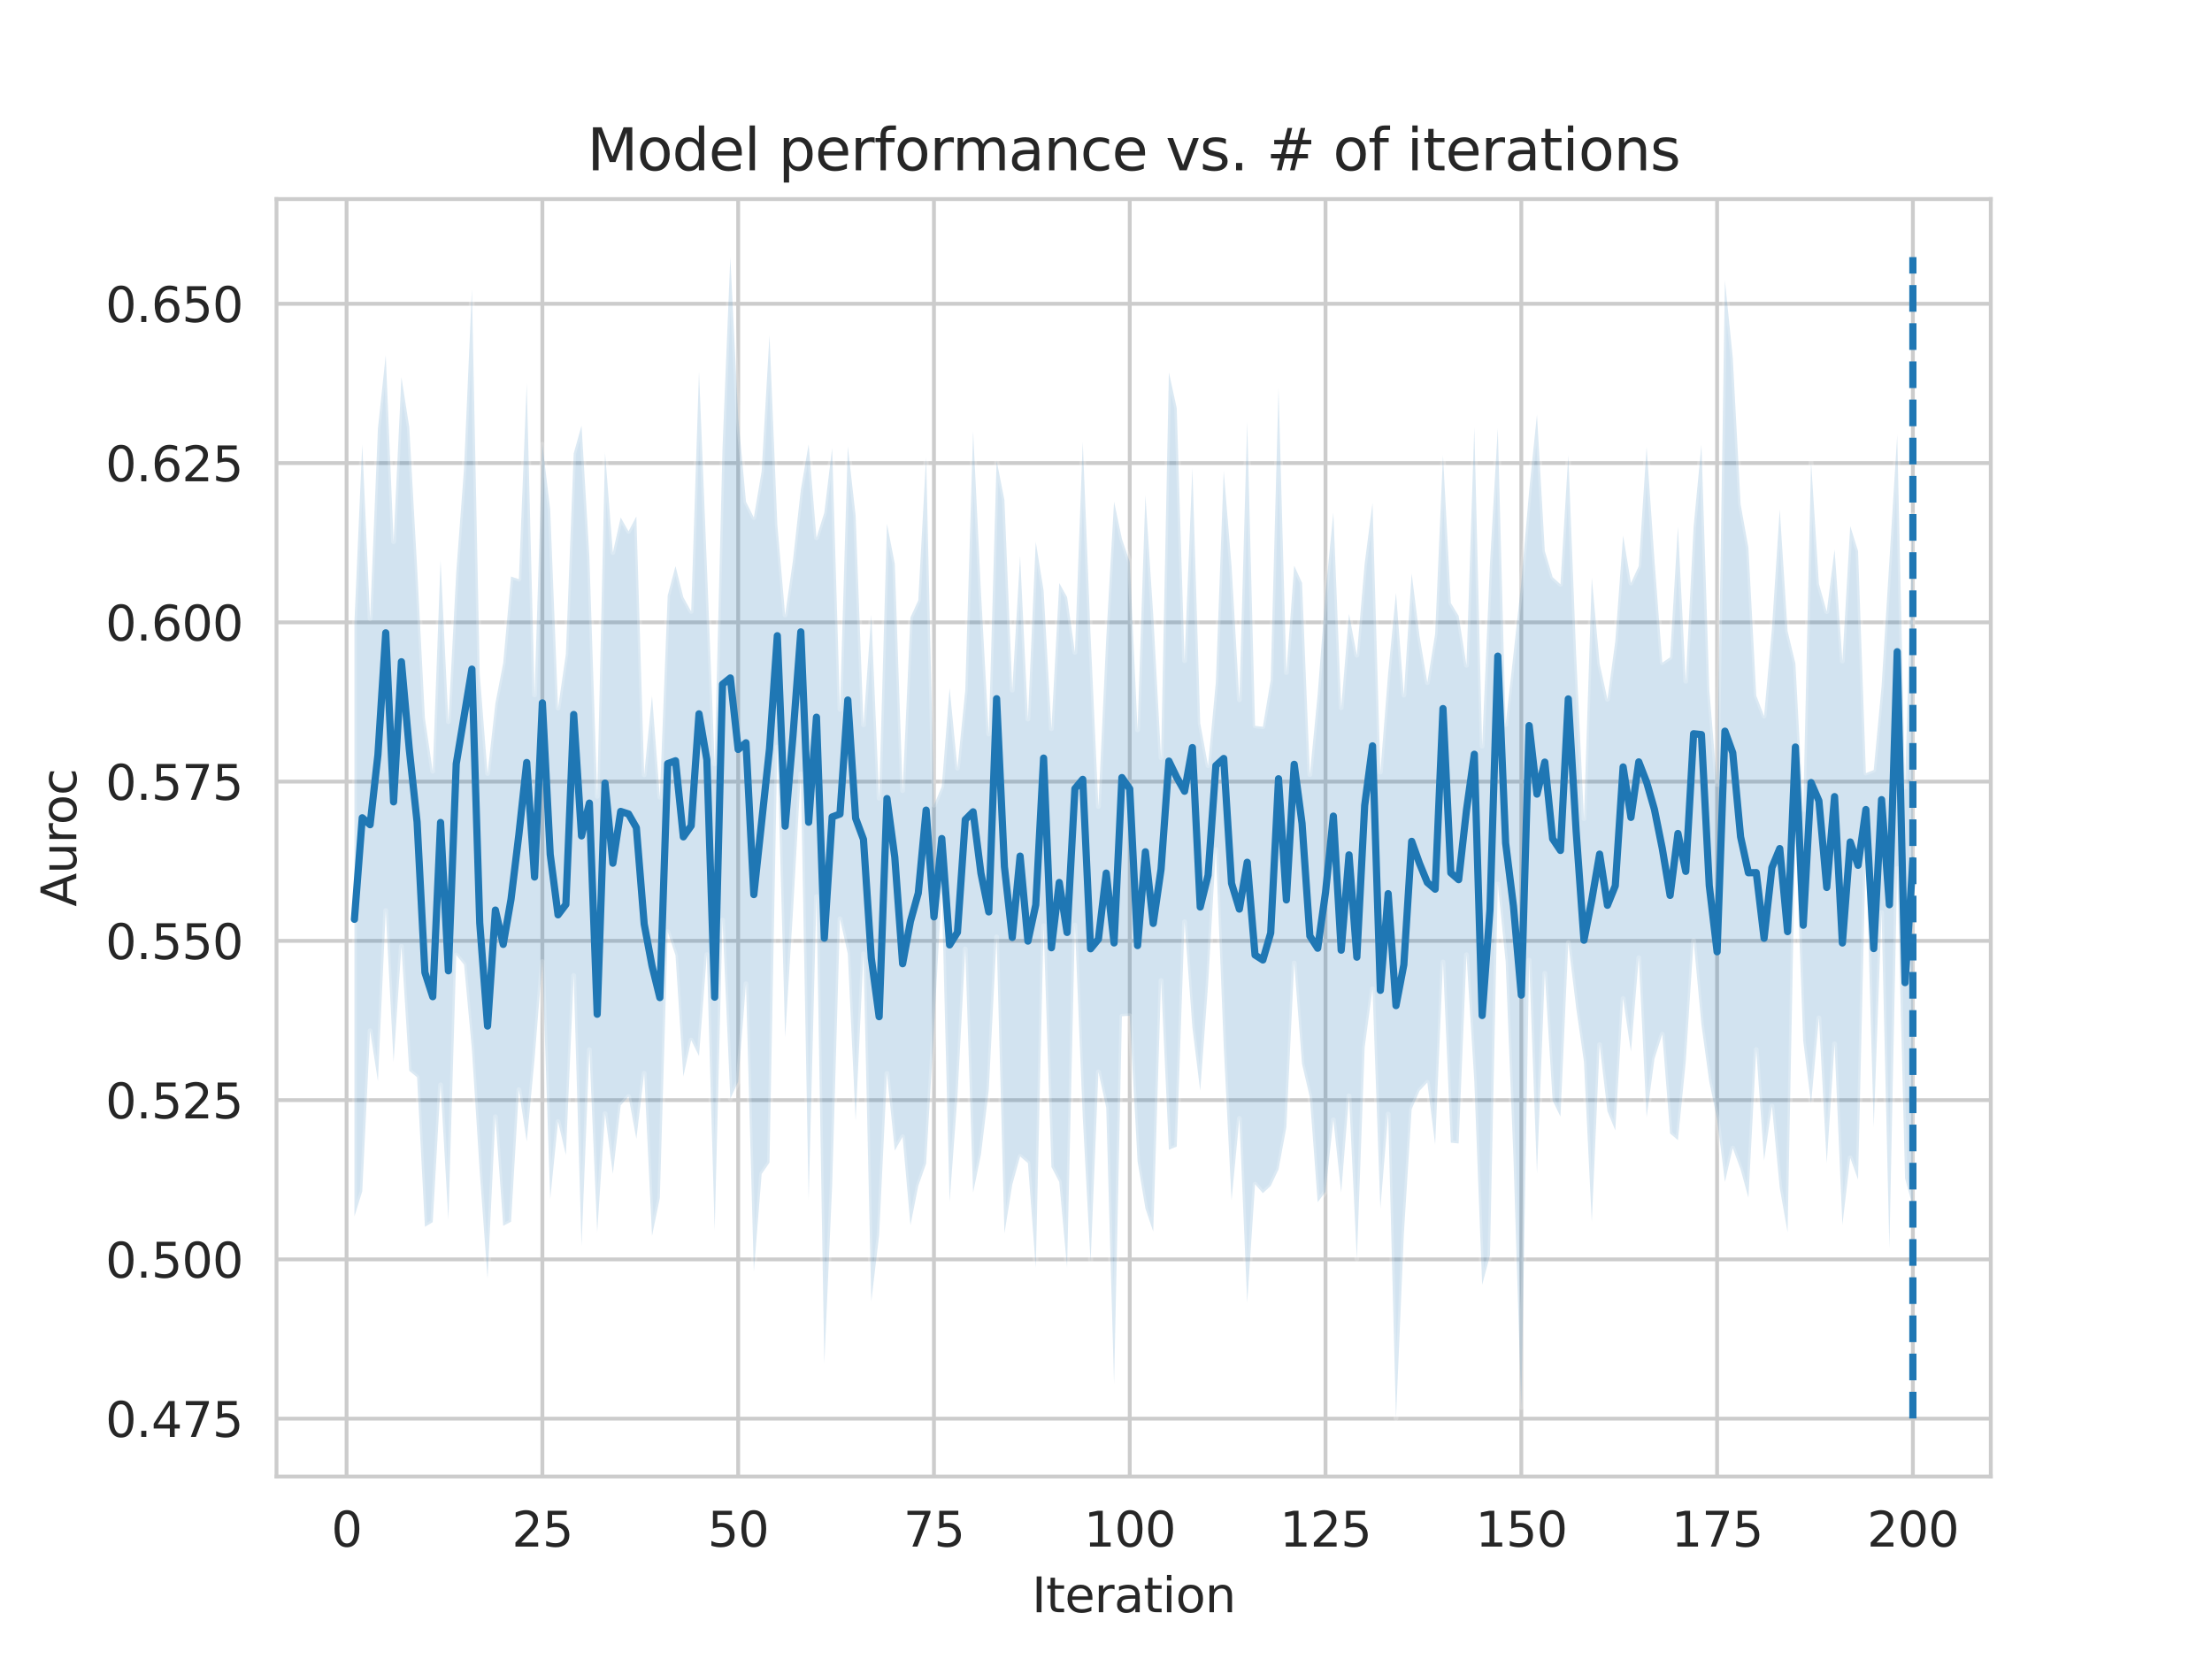 <?xml version="1.0" encoding="utf-8" standalone="no"?>
<!DOCTYPE svg PUBLIC "-//W3C//DTD SVG 1.1//EN"
  "http://www.w3.org/Graphics/SVG/1.1/DTD/svg11.dtd">
<svg xmlns:xlink="http://www.w3.org/1999/xlink" width="460.8pt" height="345.6pt" viewBox="0 0 460.8 345.6" xmlns="http://www.w3.org/2000/svg" version="1.1">
 <defs>
  <style type="text/css">*{stroke-linejoin: round; stroke-linecap: butt}</style>
 </defs>
 <g id="figure_1">
  <g id="patch_1">
   <path d="M 0 345.6 
L 460.8 345.6 
L 460.8 0 
L 0 0 
z
" style="fill: #ffffff"/>
  </g>
  <g id="axes_1">
   <g id="patch_2">
    <path d="M 57.6 307.584 
L 414.72 307.584 
L 414.72 41.472 
L 57.6 41.472 
z
" style="fill: #ffffff"/>
   </g>
   <g id="matplotlib.axis_1">
    <g id="xtick_1">
     <g id="line2d_1">
      <path d="M 72.201 307.584 
L 72.201 41.472 
" clip-path="url(#p6eb096a799)" style="fill: none; stroke: #cccccc; stroke-width: 0.8; stroke-linecap: round"/>
     </g>
     <g id="text_1">
      <!-- 0 -->
      <g style="fill: #262626" transform="translate(69.02 322.182)scale(0.1 -0.1)">
       <defs>
        <path id="DejaVuSans-30" d="M 2034 4250 
Q 1547 4250 1301 3770 
Q 1056 3291 1056 2328 
Q 1056 1369 1301 889 
Q 1547 409 2034 409 
Q 2525 409 2770 889 
Q 3016 1369 3016 2328 
Q 3016 3291 2770 3770 
Q 2525 4250 2034 4250 
z
M 2034 4750 
Q 2819 4750 3233 4129 
Q 3647 3509 3647 2328 
Q 3647 1150 3233 529 
Q 2819 -91 2034 -91 
Q 1250 -91 836 529 
Q 422 1150 422 2328 
Q 422 3509 836 4129 
Q 1250 4750 2034 4750 
z
" transform="scale(0.016)"/>
       </defs>
       <use xlink:href="#DejaVuSans-30"/>
      </g>
     </g>
    </g>
    <g id="xtick_2">
     <g id="line2d_2">
      <path d="M 112.987 307.584 
L 112.987 41.472 
" clip-path="url(#p6eb096a799)" style="fill: none; stroke: #cccccc; stroke-width: 0.8; stroke-linecap: round"/>
     </g>
     <g id="text_2">
      <!-- 25 -->
      <g style="fill: #262626" transform="translate(106.625 322.182)scale(0.1 -0.1)">
       <defs>
        <path id="DejaVuSans-32" d="M 1228 531 
L 3431 531 
L 3431 0 
L 469 0 
L 469 531 
Q 828 903 1448 1529 
Q 2069 2156 2228 2338 
Q 2531 2678 2651 2914 
Q 2772 3150 2772 3378 
Q 2772 3750 2511 3984 
Q 2250 4219 1831 4219 
Q 1534 4219 1204 4116 
Q 875 4013 500 3803 
L 500 4441 
Q 881 4594 1212 4672 
Q 1544 4750 1819 4750 
Q 2544 4750 2975 4387 
Q 3406 4025 3406 3419 
Q 3406 3131 3298 2873 
Q 3191 2616 2906 2266 
Q 2828 2175 2409 1742 
Q 1991 1309 1228 531 
z
" transform="scale(0.016)"/>
        <path id="DejaVuSans-35" d="M 691 4666 
L 3169 4666 
L 3169 4134 
L 1269 4134 
L 1269 2991 
Q 1406 3038 1543 3061 
Q 1681 3084 1819 3084 
Q 2600 3084 3056 2656 
Q 3513 2228 3513 1497 
Q 3513 744 3044 326 
Q 2575 -91 1722 -91 
Q 1428 -91 1123 -41 
Q 819 9 494 109 
L 494 744 
Q 775 591 1075 516 
Q 1375 441 1709 441 
Q 2250 441 2565 725 
Q 2881 1009 2881 1497 
Q 2881 1984 2565 2268 
Q 2250 2553 1709 2553 
Q 1456 2553 1204 2497 
Q 953 2441 691 2322 
L 691 4666 
z
" transform="scale(0.016)"/>
       </defs>
       <use xlink:href="#DejaVuSans-32"/>
       <use xlink:href="#DejaVuSans-35" x="63.623"/>
      </g>
     </g>
    </g>
    <g id="xtick_3">
     <g id="line2d_3">
      <path d="M 153.773 307.584 
L 153.773 41.472 
" clip-path="url(#p6eb096a799)" style="fill: none; stroke: #cccccc; stroke-width: 0.8; stroke-linecap: round"/>
     </g>
     <g id="text_3">
      <!-- 50 -->
      <g style="fill: #262626" transform="translate(147.41 322.182)scale(0.1 -0.1)">
       <use xlink:href="#DejaVuSans-35"/>
       <use xlink:href="#DejaVuSans-30" x="63.623"/>
      </g>
     </g>
    </g>
    <g id="xtick_4">
     <g id="line2d_4">
      <path d="M 194.559 307.584 
L 194.559 41.472 
" clip-path="url(#p6eb096a799)" style="fill: none; stroke: #cccccc; stroke-width: 0.8; stroke-linecap: round"/>
     </g>
     <g id="text_4">
      <!-- 75 -->
      <g style="fill: #262626" transform="translate(188.196 322.182)scale(0.1 -0.1)">
       <defs>
        <path id="DejaVuSans-37" d="M 525 4666 
L 3525 4666 
L 3525 4397 
L 1831 0 
L 1172 0 
L 2766 4134 
L 525 4134 
L 525 4666 
z
" transform="scale(0.016)"/>
       </defs>
       <use xlink:href="#DejaVuSans-37"/>
       <use xlink:href="#DejaVuSans-35" x="63.623"/>
      </g>
     </g>
    </g>
    <g id="xtick_5">
     <g id="line2d_5">
      <path d="M 235.344 307.584 
L 235.344 41.472 
" clip-path="url(#p6eb096a799)" style="fill: none; stroke: #cccccc; stroke-width: 0.8; stroke-linecap: round"/>
     </g>
     <g id="text_5">
      <!-- 100 -->
      <g style="fill: #262626" transform="translate(225.801 322.182)scale(0.1 -0.1)">
       <defs>
        <path id="DejaVuSans-31" d="M 794 531 
L 1825 531 
L 1825 4091 
L 703 3866 
L 703 4441 
L 1819 4666 
L 2450 4666 
L 2450 531 
L 3481 531 
L 3481 0 
L 794 0 
L 794 531 
z
" transform="scale(0.016)"/>
       </defs>
       <use xlink:href="#DejaVuSans-31"/>
       <use xlink:href="#DejaVuSans-30" x="63.623"/>
       <use xlink:href="#DejaVuSans-30" x="127.246"/>
      </g>
     </g>
    </g>
    <g id="xtick_6">
     <g id="line2d_6">
      <path d="M 276.13 307.584 
L 276.13 41.472 
" clip-path="url(#p6eb096a799)" style="fill: none; stroke: #cccccc; stroke-width: 0.8; stroke-linecap: round"/>
     </g>
     <g id="text_6">
      <!-- 125 -->
      <g style="fill: #262626" transform="translate(266.586 322.182)scale(0.1 -0.1)">
       <use xlink:href="#DejaVuSans-31"/>
       <use xlink:href="#DejaVuSans-32" x="63.623"/>
       <use xlink:href="#DejaVuSans-35" x="127.246"/>
      </g>
     </g>
    </g>
    <g id="xtick_7">
     <g id="line2d_7">
      <path d="M 316.916 307.584 
L 316.916 41.472 
" clip-path="url(#p6eb096a799)" style="fill: none; stroke: #cccccc; stroke-width: 0.8; stroke-linecap: round"/>
     </g>
     <g id="text_7">
      <!-- 150 -->
      <g style="fill: #262626" transform="translate(307.372 322.182)scale(0.1 -0.1)">
       <use xlink:href="#DejaVuSans-31"/>
       <use xlink:href="#DejaVuSans-35" x="63.623"/>
       <use xlink:href="#DejaVuSans-30" x="127.246"/>
      </g>
     </g>
    </g>
    <g id="xtick_8">
     <g id="line2d_8">
      <path d="M 357.702 307.584 
L 357.702 41.472 
" clip-path="url(#p6eb096a799)" style="fill: none; stroke: #cccccc; stroke-width: 0.8; stroke-linecap: round"/>
     </g>
     <g id="text_8">
      <!-- 175 -->
      <g style="fill: #262626" transform="translate(348.158 322.182)scale(0.1 -0.1)">
       <use xlink:href="#DejaVuSans-31"/>
       <use xlink:href="#DejaVuSans-37" x="63.623"/>
       <use xlink:href="#DejaVuSans-35" x="127.246"/>
      </g>
     </g>
    </g>
    <g id="xtick_9">
     <g id="line2d_9">
      <path d="M 398.487 307.584 
L 398.487 41.472 
" clip-path="url(#p6eb096a799)" style="fill: none; stroke: #cccccc; stroke-width: 0.8; stroke-linecap: round"/>
     </g>
     <g id="text_9">
      <!-- 200 -->
      <g style="fill: #262626" transform="translate(388.944 322.182)scale(0.1 -0.1)">
       <use xlink:href="#DejaVuSans-32"/>
       <use xlink:href="#DejaVuSans-30" x="63.623"/>
       <use xlink:href="#DejaVuSans-30" x="127.246"/>
      </g>
     </g>
    </g>
    <g id="text_10">
     <!-- Iteration -->
     <g style="fill: #262626" transform="translate(214.951 335.861)scale(0.1 -0.1)">
      <defs>
       <path id="DejaVuSans-49" d="M 628 4666 
L 1259 4666 
L 1259 0 
L 628 0 
L 628 4666 
z
" transform="scale(0.016)"/>
       <path id="DejaVuSans-74" d="M 1172 4494 
L 1172 3500 
L 2356 3500 
L 2356 3053 
L 1172 3053 
L 1172 1153 
Q 1172 725 1289 603 
Q 1406 481 1766 481 
L 2356 481 
L 2356 0 
L 1766 0 
Q 1100 0 847 248 
Q 594 497 594 1153 
L 594 3053 
L 172 3053 
L 172 3500 
L 594 3500 
L 594 4494 
L 1172 4494 
z
" transform="scale(0.016)"/>
       <path id="DejaVuSans-65" d="M 3597 1894 
L 3597 1613 
L 953 1613 
Q 991 1019 1311 708 
Q 1631 397 2203 397 
Q 2534 397 2845 478 
Q 3156 559 3463 722 
L 3463 178 
Q 3153 47 2828 -22 
Q 2503 -91 2169 -91 
Q 1331 -91 842 396 
Q 353 884 353 1716 
Q 353 2575 817 3079 
Q 1281 3584 2069 3584 
Q 2775 3584 3186 3129 
Q 3597 2675 3597 1894 
z
M 3022 2063 
Q 3016 2534 2758 2815 
Q 2500 3097 2075 3097 
Q 1594 3097 1305 2825 
Q 1016 2553 972 2059 
L 3022 2063 
z
" transform="scale(0.016)"/>
       <path id="DejaVuSans-72" d="M 2631 2963 
Q 2534 3019 2420 3045 
Q 2306 3072 2169 3072 
Q 1681 3072 1420 2755 
Q 1159 2438 1159 1844 
L 1159 0 
L 581 0 
L 581 3500 
L 1159 3500 
L 1159 2956 
Q 1341 3275 1631 3429 
Q 1922 3584 2338 3584 
Q 2397 3584 2469 3576 
Q 2541 3569 2628 3553 
L 2631 2963 
z
" transform="scale(0.016)"/>
       <path id="DejaVuSans-61" d="M 2194 1759 
Q 1497 1759 1228 1600 
Q 959 1441 959 1056 
Q 959 750 1161 570 
Q 1363 391 1709 391 
Q 2188 391 2477 730 
Q 2766 1069 2766 1631 
L 2766 1759 
L 2194 1759 
z
M 3341 1997 
L 3341 0 
L 2766 0 
L 2766 531 
Q 2569 213 2275 61 
Q 1981 -91 1556 -91 
Q 1019 -91 701 211 
Q 384 513 384 1019 
Q 384 1609 779 1909 
Q 1175 2209 1959 2209 
L 2766 2209 
L 2766 2266 
Q 2766 2663 2505 2880 
Q 2244 3097 1772 3097 
Q 1472 3097 1187 3025 
Q 903 2953 641 2809 
L 641 3341 
Q 956 3463 1253 3523 
Q 1550 3584 1831 3584 
Q 2591 3584 2966 3190 
Q 3341 2797 3341 1997 
z
" transform="scale(0.016)"/>
       <path id="DejaVuSans-69" d="M 603 3500 
L 1178 3500 
L 1178 0 
L 603 0 
L 603 3500 
z
M 603 4863 
L 1178 4863 
L 1178 4134 
L 603 4134 
L 603 4863 
z
" transform="scale(0.016)"/>
       <path id="DejaVuSans-6f" d="M 1959 3097 
Q 1497 3097 1228 2736 
Q 959 2375 959 1747 
Q 959 1119 1226 758 
Q 1494 397 1959 397 
Q 2419 397 2687 759 
Q 2956 1122 2956 1747 
Q 2956 2369 2687 2733 
Q 2419 3097 1959 3097 
z
M 1959 3584 
Q 2709 3584 3137 3096 
Q 3566 2609 3566 1747 
Q 3566 888 3137 398 
Q 2709 -91 1959 -91 
Q 1206 -91 779 398 
Q 353 888 353 1747 
Q 353 2609 779 3096 
Q 1206 3584 1959 3584 
z
" transform="scale(0.016)"/>
       <path id="DejaVuSans-6e" d="M 3513 2113 
L 3513 0 
L 2938 0 
L 2938 2094 
Q 2938 2591 2744 2837 
Q 2550 3084 2163 3084 
Q 1697 3084 1428 2787 
Q 1159 2491 1159 1978 
L 1159 0 
L 581 0 
L 581 3500 
L 1159 3500 
L 1159 2956 
Q 1366 3272 1645 3428 
Q 1925 3584 2291 3584 
Q 2894 3584 3203 3211 
Q 3513 2838 3513 2113 
z
" transform="scale(0.016)"/>
      </defs>
      <use xlink:href="#DejaVuSans-49"/>
      <use xlink:href="#DejaVuSans-74" x="29.492"/>
      <use xlink:href="#DejaVuSans-65" x="68.701"/>
      <use xlink:href="#DejaVuSans-72" x="130.225"/>
      <use xlink:href="#DejaVuSans-61" x="171.338"/>
      <use xlink:href="#DejaVuSans-74" x="232.617"/>
      <use xlink:href="#DejaVuSans-69" x="271.826"/>
      <use xlink:href="#DejaVuSans-6f" x="299.609"/>
      <use xlink:href="#DejaVuSans-6e" x="360.791"/>
     </g>
    </g>
   </g>
   <g id="matplotlib.axis_2">
    <g id="ytick_1">
     <g id="line2d_10">
      <path d="M 57.6 295.534 
L 414.72 295.534 
" clip-path="url(#p6eb096a799)" style="fill: none; stroke: #cccccc; stroke-width: 0.8; stroke-linecap: round"/>
     </g>
     <g id="text_11">
      <!-- 0.475 -->
      <g style="fill: #262626" transform="translate(21.972 299.333)scale(0.1 -0.1)">
       <defs>
        <path id="DejaVuSans-2e" d="M 684 794 
L 1344 794 
L 1344 0 
L 684 0 
L 684 794 
z
" transform="scale(0.016)"/>
        <path id="DejaVuSans-34" d="M 2419 4116 
L 825 1625 
L 2419 1625 
L 2419 4116 
z
M 2253 4666 
L 3047 4666 
L 3047 1625 
L 3713 1625 
L 3713 1100 
L 3047 1100 
L 3047 0 
L 2419 0 
L 2419 1100 
L 313 1100 
L 313 1709 
L 2253 4666 
z
" transform="scale(0.016)"/>
       </defs>
       <use xlink:href="#DejaVuSans-30"/>
       <use xlink:href="#DejaVuSans-2e" x="63.623"/>
       <use xlink:href="#DejaVuSans-34" x="95.41"/>
       <use xlink:href="#DejaVuSans-37" x="159.033"/>
       <use xlink:href="#DejaVuSans-35" x="222.656"/>
      </g>
     </g>
    </g>
    <g id="ytick_2">
     <g id="line2d_11">
      <path d="M 57.6 262.355 
L 414.72 262.355 
" clip-path="url(#p6eb096a799)" style="fill: none; stroke: #cccccc; stroke-width: 0.8; stroke-linecap: round"/>
     </g>
     <g id="text_12">
      <!-- 0.500 -->
      <g style="fill: #262626" transform="translate(21.972 266.155)scale(0.1 -0.1)">
       <use xlink:href="#DejaVuSans-30"/>
       <use xlink:href="#DejaVuSans-2e" x="63.623"/>
       <use xlink:href="#DejaVuSans-35" x="95.41"/>
       <use xlink:href="#DejaVuSans-30" x="159.033"/>
       <use xlink:href="#DejaVuSans-30" x="222.656"/>
      </g>
     </g>
    </g>
    <g id="ytick_3">
     <g id="line2d_12">
      <path d="M 57.6 229.177 
L 414.72 229.177 
" clip-path="url(#p6eb096a799)" style="fill: none; stroke: #cccccc; stroke-width: 0.8; stroke-linecap: round"/>
     </g>
     <g id="text_13">
      <!-- 0.525 -->
      <g style="fill: #262626" transform="translate(21.972 232.976)scale(0.1 -0.1)">
       <use xlink:href="#DejaVuSans-30"/>
       <use xlink:href="#DejaVuSans-2e" x="63.623"/>
       <use xlink:href="#DejaVuSans-35" x="95.41"/>
       <use xlink:href="#DejaVuSans-32" x="159.033"/>
       <use xlink:href="#DejaVuSans-35" x="222.656"/>
      </g>
     </g>
    </g>
    <g id="ytick_4">
     <g id="line2d_13">
      <path d="M 57.6 195.998 
L 414.72 195.998 
" clip-path="url(#p6eb096a799)" style="fill: none; stroke: #cccccc; stroke-width: 0.8; stroke-linecap: round"/>
     </g>
     <g id="text_14">
      <!-- 0.550 -->
      <g style="fill: #262626" transform="translate(21.972 199.797)scale(0.1 -0.1)">
       <use xlink:href="#DejaVuSans-30"/>
       <use xlink:href="#DejaVuSans-2e" x="63.623"/>
       <use xlink:href="#DejaVuSans-35" x="95.41"/>
       <use xlink:href="#DejaVuSans-35" x="159.033"/>
       <use xlink:href="#DejaVuSans-30" x="222.656"/>
      </g>
     </g>
    </g>
    <g id="ytick_5">
     <g id="line2d_14">
      <path d="M 57.6 162.819 
L 414.72 162.819 
" clip-path="url(#p6eb096a799)" style="fill: none; stroke: #cccccc; stroke-width: 0.8; stroke-linecap: round"/>
     </g>
     <g id="text_15">
      <!-- 0.575 -->
      <g style="fill: #262626" transform="translate(21.972 166.618)scale(0.1 -0.1)">
       <use xlink:href="#DejaVuSans-30"/>
       <use xlink:href="#DejaVuSans-2e" x="63.623"/>
       <use xlink:href="#DejaVuSans-35" x="95.41"/>
       <use xlink:href="#DejaVuSans-37" x="159.033"/>
       <use xlink:href="#DejaVuSans-35" x="222.656"/>
      </g>
     </g>
    </g>
    <g id="ytick_6">
     <g id="line2d_15">
      <path d="M 57.6 129.64 
L 414.72 129.64 
" clip-path="url(#p6eb096a799)" style="fill: none; stroke: #cccccc; stroke-width: 0.8; stroke-linecap: round"/>
     </g>
     <g id="text_16">
      <!-- 0.600 -->
      <g style="fill: #262626" transform="translate(21.972 133.439)scale(0.1 -0.1)">
       <defs>
        <path id="DejaVuSans-36" d="M 2113 2584 
Q 1688 2584 1439 2293 
Q 1191 2003 1191 1497 
Q 1191 994 1439 701 
Q 1688 409 2113 409 
Q 2538 409 2786 701 
Q 3034 994 3034 1497 
Q 3034 2003 2786 2293 
Q 2538 2584 2113 2584 
z
M 3366 4563 
L 3366 3988 
Q 3128 4100 2886 4159 
Q 2644 4219 2406 4219 
Q 1781 4219 1451 3797 
Q 1122 3375 1075 2522 
Q 1259 2794 1537 2939 
Q 1816 3084 2150 3084 
Q 2853 3084 3261 2657 
Q 3669 2231 3669 1497 
Q 3669 778 3244 343 
Q 2819 -91 2113 -91 
Q 1303 -91 875 529 
Q 447 1150 447 2328 
Q 447 3434 972 4092 
Q 1497 4750 2381 4750 
Q 2619 4750 2861 4703 
Q 3103 4656 3366 4563 
z
" transform="scale(0.016)"/>
       </defs>
       <use xlink:href="#DejaVuSans-30"/>
       <use xlink:href="#DejaVuSans-2e" x="63.623"/>
       <use xlink:href="#DejaVuSans-36" x="95.41"/>
       <use xlink:href="#DejaVuSans-30" x="159.033"/>
       <use xlink:href="#DejaVuSans-30" x="222.656"/>
      </g>
     </g>
    </g>
    <g id="ytick_7">
     <g id="line2d_16">
      <path d="M 57.6 96.461 
L 414.72 96.461 
" clip-path="url(#p6eb096a799)" style="fill: none; stroke: #cccccc; stroke-width: 0.8; stroke-linecap: round"/>
     </g>
     <g id="text_17">
      <!-- 0.625 -->
      <g style="fill: #262626" transform="translate(21.972 100.261)scale(0.1 -0.1)">
       <use xlink:href="#DejaVuSans-30"/>
       <use xlink:href="#DejaVuSans-2e" x="63.623"/>
       <use xlink:href="#DejaVuSans-36" x="95.41"/>
       <use xlink:href="#DejaVuSans-32" x="159.033"/>
       <use xlink:href="#DejaVuSans-35" x="222.656"/>
      </g>
     </g>
    </g>
    <g id="ytick_8">
     <g id="line2d_17">
      <path d="M 57.6 63.283 
L 414.72 63.283 
" clip-path="url(#p6eb096a799)" style="fill: none; stroke: #cccccc; stroke-width: 0.8; stroke-linecap: round"/>
     </g>
     <g id="text_18">
      <!-- 0.650 -->
      <g style="fill: #262626" transform="translate(21.972 67.082)scale(0.1 -0.1)">
       <use xlink:href="#DejaVuSans-30"/>
       <use xlink:href="#DejaVuSans-2e" x="63.623"/>
       <use xlink:href="#DejaVuSans-36" x="95.41"/>
       <use xlink:href="#DejaVuSans-35" x="159.033"/>
       <use xlink:href="#DejaVuSans-30" x="222.656"/>
      </g>
     </g>
    </g>
    <g id="text_19">
     <!-- Auroc -->
     <g style="fill: #262626" transform="translate(15.892 188.869)rotate(-90)scale(0.1 -0.1)">
      <defs>
       <path id="DejaVuSans-41" d="M 2188 4044 
L 1331 1722 
L 3047 1722 
L 2188 4044 
z
M 1831 4666 
L 2547 4666 
L 4325 0 
L 3669 0 
L 3244 1197 
L 1141 1197 
L 716 0 
L 50 0 
L 1831 4666 
z
" transform="scale(0.016)"/>
       <path id="DejaVuSans-75" d="M 544 1381 
L 544 3500 
L 1119 3500 
L 1119 1403 
Q 1119 906 1312 657 
Q 1506 409 1894 409 
Q 2359 409 2629 706 
Q 2900 1003 2900 1516 
L 2900 3500 
L 3475 3500 
L 3475 0 
L 2900 0 
L 2900 538 
Q 2691 219 2414 64 
Q 2138 -91 1772 -91 
Q 1169 -91 856 284 
Q 544 659 544 1381 
z
M 1991 3584 
L 1991 3584 
z
" transform="scale(0.016)"/>
       <path id="DejaVuSans-63" d="M 3122 3366 
L 3122 2828 
Q 2878 2963 2633 3030 
Q 2388 3097 2138 3097 
Q 1578 3097 1268 2742 
Q 959 2388 959 1747 
Q 959 1106 1268 751 
Q 1578 397 2138 397 
Q 2388 397 2633 464 
Q 2878 531 3122 666 
L 3122 134 
Q 2881 22 2623 -34 
Q 2366 -91 2075 -91 
Q 1284 -91 818 406 
Q 353 903 353 1747 
Q 353 2603 823 3093 
Q 1294 3584 2113 3584 
Q 2378 3584 2631 3529 
Q 2884 3475 3122 3366 
z
" transform="scale(0.016)"/>
      </defs>
      <use xlink:href="#DejaVuSans-41"/>
      <use xlink:href="#DejaVuSans-75" x="68.408"/>
      <use xlink:href="#DejaVuSans-72" x="131.787"/>
      <use xlink:href="#DejaVuSans-6f" x="170.65"/>
      <use xlink:href="#DejaVuSans-63" x="231.832"/>
     </g>
    </g>
   </g>
   <g id="PolyCollection_1">
    <defs>
     <path id="m1cca9fff64" d="M 73.833 -215.993 
L 73.833 -92.187 
L 75.464 -97.447 
L 77.096 -130.866 
L 78.727 -120.387 
L 80.358 -155.924 
L 81.99 -124.351 
L 83.621 -148.462 
L 85.253 -122.529 
L 86.884 -121.193 
L 88.516 -90.029 
L 90.147 -91.002 
L 91.778 -119.6 
L 93.41 -91.462 
L 95.041 -146.661 
L 96.673 -144.64 
L 98.304 -127.029 
L 99.936 -101.517 
L 101.567 -79.235 
L 103.198 -112.97 
L 104.83 -90.243 
L 106.461 -91.092 
L 108.093 -118.59 
L 109.724 -107.803 
L 111.356 -124.971 
L 112.987 -145.284 
L 114.618 -95.803 
L 116.25 -111.958 
L 117.881 -105.002 
L 119.513 -142.399 
L 121.144 -86.002 
L 122.776 -126.93 
L 124.407 -88.943 
L 126.038 -113.614 
L 127.67 -101.06 
L 129.301 -115.328 
L 130.933 -117.171 
L 132.564 -108.352 
L 134.196 -122.012 
L 135.827 -88.153 
L 137.458 -96.046 
L 139.09 -151.515 
L 140.721 -146.576 
L 142.353 -121.346 
L 143.984 -128.931 
L 145.616 -125.617 
L 147.247 -146.728 
L 148.879 -89.256 
L 150.51 -153.92 
L 152.141 -116.706 
L 153.773 -120.258 
L 155.404 -140.658 
L 157.036 -80.683 
L 158.667 -101.036 
L 160.299 -103.418 
L 161.93 -189.983 
L 163.561 -129.503 
L 165.193 -155.786 
L 166.824 -184.388 
L 168.456 -95.584 
L 170.087 -158.824 
L 171.719 -61.532 
L 173.35 -98.567 
L 174.981 -154.198 
L 176.613 -146.919 
L 178.244 -112.099 
L 179.876 -146.897 
L 181.507 -74.495 
L 183.139 -88.295 
L 184.77 -121.987 
L 186.401 -105.913 
L 188.033 -108.785 
L 189.664 -90.368 
L 191.296 -98.571 
L 192.927 -103.203 
L 194.559 -131.329 
L 196.19 -160.079 
L 197.821 -95.227 
L 199.453 -117.182 
L 201.084 -147.912 
L 202.716 -97.168 
L 204.347 -105.066 
L 205.979 -118.596 
L 207.61 -150.423 
L 209.241 -88.67 
L 210.873 -98.804 
L 212.504 -104.697 
L 214.136 -103.307 
L 215.767 -81.482 
L 217.399 -152.768 
L 219.03 -102.512 
L 220.661 -99.384 
L 222.293 -81.5 
L 223.924 -152.895 
L 225.556 -112.937 
L 227.187 -82.702 
L 228.819 -122.3 
L 230.45 -114.849 
L 232.081 -57.248 
L 233.713 -133.894 
L 235.344 -133.998 
L 236.976 -103.675 
L 238.607 -93.879 
L 240.239 -89.032 
L 241.87 -141.326 
L 243.501 -106.071 
L 245.133 -106.749 
L 246.764 -153.585 
L 248.396 -131.6 
L 250.027 -118.359 
L 251.659 -140.463 
L 253.29 -168.656 
L 254.921 -127.689 
L 256.553 -95.548 
L 258.184 -112.623 
L 259.816 -74.21 
L 261.447 -98.902 
L 263.079 -97.043 
L 264.71 -98.547 
L 266.341 -101.998 
L 267.973 -110.777 
L 269.604 -145.002 
L 271.236 -123.988 
L 272.867 -117.012 
L 274.499 -95.162 
L 276.13 -97.318 
L 277.761 -112.337 
L 279.393 -97.174 
L 281.024 -117.31 
L 282.656 -83.31 
L 284.287 -127.418 
L 285.919 -139.63 
L 287.55 -93.828 
L 289.181 -113.516 
L 290.813 -50.112 
L 292.444 -88.458 
L 294.076 -114.548 
L 295.707 -118.35 
L 297.339 -120.111 
L 298.97 -107.147 
L 300.601 -145.2 
L 302.233 -107.55 
L 303.864 -107.397 
L 305.496 -146.708 
L 307.127 -120.321 
L 308.759 -77.938 
L 310.39 -84.087 
L 312.021 -161.431 
L 313.653 -145.279 
L 315.284 -104.278 
L 316.916 -52.393 
L 318.547 -145.591 
L 320.179 -101.106 
L 321.81 -142.848 
L 323.441 -116.363 
L 325.073 -112.988 
L 326.704 -149.218 
L 328.336 -135.729 
L 329.967 -124.409 
L 331.599 -91.04 
L 333.23 -127.986 
L 334.862 -114.107 
L 336.493 -110.127 
L 338.124 -137.607 
L 339.756 -126.507 
L 341.387 -146.097 
L 343.019 -112.842 
L 344.65 -125.005 
L 346.282 -130.154 
L 347.913 -109.473 
L 349.544 -108.082 
L 351.176 -124.483 
L 352.807 -149.68 
L 354.439 -132.191 
L 356.07 -120.27 
L 357.702 -112.491 
L 359.333 -99.384 
L 360.964 -106.434 
L 362.596 -102.008 
L 364.227 -96.094 
L 365.859 -126.951 
L 367.49 -103.855 
L 369.122 -115.18 
L 370.753 -98.172 
L 372.384 -88.907 
L 374.016 -172.59 
L 375.647 -128.759 
L 377.279 -115.732 
L 378.91 -133.557 
L 380.542 -103.286 
L 382.173 -128.155 
L 383.804 -90.431 
L 385.436 -104.393 
L 387.067 -99.873 
L 388.699 -169.378 
L 390.33 -110.789 
L 391.962 -155.486 
L 393.593 -85.511 
L 395.224 -164.667 
L 396.856 -100.136 
L 398.487 -94.17 
L 398.487 -238.431 
L 398.487 -238.431 
L 396.856 -181.661 
L 395.224 -255.004 
L 393.593 -228.741 
L 391.962 -202.551 
L 390.33 -185.197 
L 388.699 -184.541 
L 387.067 -230.812 
L 385.436 -236.006 
L 383.804 -207.885 
L 382.173 -231.146 
L 380.542 -218.173 
L 378.91 -223.985 
L 377.279 -249.418 
L 375.647 -176.954 
L 374.016 -207.374 
L 372.384 -214.143 
L 370.753 -239.475 
L 369.122 -214.552 
L 367.49 -196.435 
L 365.859 -200.691 
L 364.227 -231.479 
L 362.596 -240.559 
L 360.964 -271.11 
L 359.333 -287.185 
L 357.702 -182.162 
L 356.07 -201.977 
L 354.439 -252.959 
L 352.807 -235.818 
L 351.176 -203.674 
L 349.544 -235.866 
L 347.913 -208.674 
L 346.282 -207.552 
L 344.65 -228.939 
L 343.019 -252.496 
L 341.387 -227.675 
L 339.756 -224.136 
L 338.124 -234.05 
L 336.493 -212.009 
L 334.862 -199.919 
L 333.23 -207.359 
L 331.599 -225.25 
L 329.967 -175.06 
L 328.336 -209.304 
L 326.704 -250.78 
L 325.073 -223.883 
L 323.441 -225.374 
L 321.81 -230.826 
L 320.179 -259.239 
L 318.547 -243.294 
L 316.916 -224.199 
L 315.284 -209.337 
L 313.653 -194.656 
L 312.021 -256.386 
L 310.39 -228.221 
L 308.759 -190.169 
L 307.127 -256.638 
L 305.496 -206.994 
L 303.864 -217.302 
L 302.233 -219.996 
L 300.601 -250.783 
L 298.97 -213.589 
L 297.339 -203.399 
L 295.707 -213.129 
L 294.076 -226.119 
L 292.444 -200.784 
L 290.813 -222.113 
L 289.181 -205.359 
L 287.55 -184.762 
L 285.919 -240.816 
L 284.287 -228.179 
L 282.656 -209.1 
L 281.024 -217.721 
L 279.393 -198.142 
L 277.761 -238.848 
L 276.13 -222.047 
L 274.499 -200.969 
L 272.867 -184.23 
L 271.236 -224.185 
L 269.604 -227.76 
L 267.973 -205.485 
L 266.341 -264.745 
L 264.71 -203.941 
L 263.079 -194.199 
L 261.447 -194.4 
L 259.816 -257.743 
L 258.184 -199.818 
L 256.553 -227.647 
L 254.921 -247.499 
L 253.29 -203.573 
L 251.659 -186.085 
L 250.027 -194.94 
L 248.396 -248.136 
L 246.764 -207.956 
L 245.133 -260.582 
L 243.501 -268.028 
L 241.87 -187.745 
L 240.239 -217.435 
L 238.607 -242.437 
L 236.976 -193.563 
L 235.344 -228.531 
L 233.713 -233.347 
L 232.081 -241.091 
L 230.45 -212.583 
L 228.819 -177.609 
L 227.187 -213.201 
L 225.556 -253.555 
L 223.924 -209.717 
L 222.293 -221.208 
L 220.661 -224.141 
L 219.03 -193.815 
L 217.399 -222.58 
L 215.767 -232.714 
L 214.136 -195.794 
L 212.504 -229.815 
L 210.873 -201.823 
L 209.241 -241.426 
L 207.61 -249.666 
L 205.979 -192.678 
L 204.347 -222.314 
L 202.716 -255.799 
L 201.084 -201.785 
L 199.453 -185.571 
L 197.821 -202.286 
L 196.19 -181.758 
L 194.559 -177.864 
L 192.927 -250.47 
L 191.296 -220.548 
L 189.664 -216.977 
L 188.033 -180.884 
L 186.401 -228.136 
L 184.77 -236.497 
L 183.139 -179.312 
L 181.507 -217.567 
L 179.876 -194.591 
L 178.244 -238.178 
L 176.613 -252.626 
L 174.981 -197.842 
L 173.35 -252.267 
L 171.719 -238.808 
L 170.087 -233.575 
L 168.456 -253.048 
L 166.824 -243.544 
L 165.193 -228.91 
L 163.561 -217.481 
L 161.93 -236.354 
L 160.299 -275.752 
L 158.667 -247.444 
L 157.036 -237.8 
L 155.404 -241.07 
L 153.773 -258.693 
L 152.141 -292.032 
L 150.51 -252.18 
L 148.879 -186.484 
L 147.247 -227.936 
L 145.616 -268.169 
L 143.984 -218.22 
L 142.353 -221.181 
L 140.721 -227.664 
L 139.09 -221.528 
L 137.458 -179.525 
L 135.827 -200.657 
L 134.196 -184.205 
L 132.564 -238.015 
L 130.933 -234.908 
L 129.301 -237.799 
L 127.67 -230.496 
L 126.038 -251.317 
L 124.407 -179.688 
L 122.776 -229.666 
L 121.144 -256.932 
L 119.513 -251.125 
L 117.881 -209.365 
L 116.25 -198.086 
L 114.618 -239.437 
L 112.987 -253.069 
L 111.356 -200.83 
L 109.724 -265.711 
L 108.093 -224.938 
L 106.461 -225.499 
L 104.83 -207.486 
L 103.198 -199.064 
L 101.567 -184.462 
L 99.936 -205.185 
L 98.304 -285.388 
L 96.673 -248.085 
L 95.041 -226.299 
L 93.41 -195.259 
L 91.778 -228.927 
L 90.147 -184.928 
L 88.516 -196.011 
L 86.884 -227.542 
L 85.253 -256.64 
L 83.621 -267.029 
L 81.99 -232.759 
L 80.358 -271.617 
L 78.727 -256.328 
L 77.096 -216.723 
L 75.464 -253.034 
L 73.833 -215.993 
z
" style="stroke: #ffffff; stroke-opacity: 0.2"/>
    </defs>
    <g clip-path="url(#p6eb096a799)">
     <use xlink:href="#m1cca9fff64" x="0" y="345.6" style="fill: #1f77b4; fill-opacity: 0.2; stroke: #ffffff; stroke-opacity: 0.2"/>
    </g>
   </g>
   <g id="line2d_18">
    <path d="M 73.833 191.51 
L 75.464 170.36 
L 77.096 171.806 
L 78.727 157.242 
L 80.358 131.83 
L 81.99 167.045 
L 83.621 137.855 
L 85.253 156.016 
L 86.884 171.233 
L 88.516 202.58 
L 90.147 207.635 
L 91.778 171.336 
L 93.41 202.24 
L 95.041 159.12 
L 98.304 139.392 
L 99.936 192.249 
L 101.567 213.752 
L 103.198 189.583 
L 104.83 196.735 
L 106.461 187.304 
L 108.093 173.836 
L 109.724 158.843 
L 111.356 182.7 
L 112.987 146.423 
L 114.618 177.98 
L 116.25 190.578 
L 117.881 188.416 
L 119.513 148.838 
L 121.144 174.133 
L 122.776 167.302 
L 124.407 211.284 
L 126.038 163.134 
L 127.67 179.822 
L 129.301 169.036 
L 130.933 169.561 
L 132.564 172.417 
L 134.196 192.491 
L 135.827 201.195 
L 137.458 207.815 
L 139.09 159.078 
L 140.721 158.48 
L 142.353 174.337 
L 143.984 172.025 
L 145.616 148.707 
L 147.247 158.268 
L 148.879 207.73 
L 150.51 142.55 
L 152.141 141.231 
L 153.773 156.125 
L 155.404 154.736 
L 157.036 186.359 
L 160.299 156.015 
L 161.93 132.431 
L 163.561 172.108 
L 165.193 153.252 
L 166.824 131.634 
L 168.456 171.284 
L 170.087 149.401 
L 171.719 195.43 
L 173.35 170.183 
L 174.981 169.58 
L 176.613 145.828 
L 178.244 170.462 
L 179.876 174.856 
L 181.507 199.569 
L 183.139 211.796 
L 184.77 166.358 
L 186.401 178.576 
L 188.033 200.765 
L 189.664 191.927 
L 191.296 186.041 
L 192.927 168.764 
L 194.559 191.003 
L 196.19 174.681 
L 197.821 196.844 
L 199.453 194.224 
L 201.084 170.751 
L 202.716 169.116 
L 204.347 181.91 
L 205.979 189.963 
L 207.61 145.555 
L 209.241 180.552 
L 210.873 195.287 
L 212.504 178.344 
L 214.136 196.049 
L 215.767 188.502 
L 217.399 157.926 
L 219.03 197.437 
L 220.661 183.838 
L 222.293 194.246 
L 223.924 164.294 
L 225.556 162.354 
L 227.187 197.649 
L 228.819 195.645 
L 230.45 181.884 
L 232.081 196.431 
L 233.713 161.98 
L 235.344 164.336 
L 236.976 196.981 
L 238.607 177.442 
L 240.239 192.367 
L 241.87 181.064 
L 243.501 158.55 
L 245.133 161.934 
L 246.764 164.83 
L 248.396 155.732 
L 250.027 188.95 
L 251.659 182.326 
L 253.29 159.485 
L 254.921 158.006 
L 256.553 184.002 
L 258.184 189.38 
L 259.816 179.624 
L 261.447 198.949 
L 263.079 199.979 
L 264.71 194.356 
L 266.341 162.228 
L 267.973 187.469 
L 269.604 159.219 
L 271.236 171.513 
L 272.867 194.979 
L 274.499 197.535 
L 276.13 185.917 
L 277.761 170.007 
L 279.393 197.942 
L 281.024 178.084 
L 282.656 199.395 
L 284.287 167.801 
L 285.919 155.377 
L 287.55 206.305 
L 289.181 186.162 
L 290.813 209.488 
L 292.444 200.979 
L 294.076 175.267 
L 295.707 179.86 
L 297.339 183.845 
L 298.97 185.232 
L 300.601 147.608 
L 302.233 181.827 
L 303.864 183.251 
L 305.496 168.749 
L 307.127 157.12 
L 308.759 211.547 
L 310.39 189.446 
L 312.021 136.691 
L 313.653 175.633 
L 315.284 188.793 
L 316.916 207.304 
L 318.547 151.157 
L 320.179 165.428 
L 321.81 158.763 
L 323.441 174.731 
L 325.073 177.165 
L 326.704 145.601 
L 328.336 173.084 
L 329.967 195.865 
L 331.599 187.455 
L 333.23 177.928 
L 334.862 188.587 
L 336.493 184.532 
L 338.124 159.771 
L 339.756 170.279 
L 341.387 158.714 
L 343.019 162.931 
L 344.65 168.628 
L 346.282 176.747 
L 347.913 186.526 
L 349.544 173.626 
L 351.176 181.521 
L 352.807 152.851 
L 354.439 153.025 
L 356.07 184.476 
L 357.702 198.274 
L 359.333 152.315 
L 360.964 156.828 
L 362.596 174.317 
L 364.227 181.813 
L 365.859 181.779 
L 367.49 195.455 
L 369.122 180.734 
L 370.753 176.776 
L 372.384 194.075 
L 374.016 155.618 
L 375.647 192.743 
L 377.279 163.025 
L 378.91 166.829 
L 380.542 184.871 
L 382.173 165.949 
L 383.804 196.442 
L 385.436 175.4 
L 387.067 180.258 
L 388.699 168.641 
L 390.33 197.607 
L 391.962 166.582 
L 393.593 188.474 
L 395.224 135.765 
L 396.856 204.701 
L 398.487 179.3 
L 398.487 179.3 
" clip-path="url(#p6eb096a799)" style="fill: none; stroke: #1f77b4; stroke-width: 1.5; stroke-linecap: round"/>
   </g>
   <g id="LineCollection_1">
    <path d="M 398.487 295.488 
L 398.487 53.568 
" clip-path="url(#p6eb096a799)" style="fill: none; stroke-dasharray: 5.55,2.4; stroke-dashoffset: 0; stroke: #1f77b4; stroke-width: 1.5"/>
   </g>
   <g id="patch_3">
    <path d="M 57.6 307.584 
L 57.6 41.472 
" style="fill: none; stroke: #cccccc; stroke-width: 0.8; stroke-linejoin: miter; stroke-linecap: square"/>
   </g>
   <g id="patch_4">
    <path d="M 414.72 307.584 
L 414.72 41.472 
" style="fill: none; stroke: #cccccc; stroke-width: 0.8; stroke-linejoin: miter; stroke-linecap: square"/>
   </g>
   <g id="patch_5">
    <path d="M 57.6 307.584 
L 414.72 307.584 
" style="fill: none; stroke: #cccccc; stroke-width: 0.8; stroke-linejoin: miter; stroke-linecap: square"/>
   </g>
   <g id="patch_6">
    <path d="M 57.6 41.472 
L 414.72 41.472 
" style="fill: none; stroke: #cccccc; stroke-width: 0.8; stroke-linejoin: miter; stroke-linecap: square"/>
   </g>
   <g id="text_20">
    <!-- Model performance vs. # of iterations -->
    <g style="fill: #262626" transform="translate(122.315 35.472)scale(0.12 -0.12)">
     <defs>
      <path id="DejaVuSans-4d" d="M 628 4666 
L 1569 4666 
L 2759 1491 
L 3956 4666 
L 4897 4666 
L 4897 0 
L 4281 0 
L 4281 4097 
L 3078 897 
L 2444 897 
L 1241 4097 
L 1241 0 
L 628 0 
L 628 4666 
z
" transform="scale(0.016)"/>
      <path id="DejaVuSans-64" d="M 2906 2969 
L 2906 4863 
L 3481 4863 
L 3481 0 
L 2906 0 
L 2906 525 
Q 2725 213 2448 61 
Q 2172 -91 1784 -91 
Q 1150 -91 751 415 
Q 353 922 353 1747 
Q 353 2572 751 3078 
Q 1150 3584 1784 3584 
Q 2172 3584 2448 3432 
Q 2725 3281 2906 2969 
z
M 947 1747 
Q 947 1113 1208 752 
Q 1469 391 1925 391 
Q 2381 391 2643 752 
Q 2906 1113 2906 1747 
Q 2906 2381 2643 2742 
Q 2381 3103 1925 3103 
Q 1469 3103 1208 2742 
Q 947 2381 947 1747 
z
" transform="scale(0.016)"/>
      <path id="DejaVuSans-6c" d="M 603 4863 
L 1178 4863 
L 1178 0 
L 603 0 
L 603 4863 
z
" transform="scale(0.016)"/>
      <path id="DejaVuSans-20" transform="scale(0.016)"/>
      <path id="DejaVuSans-70" d="M 1159 525 
L 1159 -1331 
L 581 -1331 
L 581 3500 
L 1159 3500 
L 1159 2969 
Q 1341 3281 1617 3432 
Q 1894 3584 2278 3584 
Q 2916 3584 3314 3078 
Q 3713 2572 3713 1747 
Q 3713 922 3314 415 
Q 2916 -91 2278 -91 
Q 1894 -91 1617 61 
Q 1341 213 1159 525 
z
M 3116 1747 
Q 3116 2381 2855 2742 
Q 2594 3103 2138 3103 
Q 1681 3103 1420 2742 
Q 1159 2381 1159 1747 
Q 1159 1113 1420 752 
Q 1681 391 2138 391 
Q 2594 391 2855 752 
Q 3116 1113 3116 1747 
z
" transform="scale(0.016)"/>
      <path id="DejaVuSans-66" d="M 2375 4863 
L 2375 4384 
L 1825 4384 
Q 1516 4384 1395 4259 
Q 1275 4134 1275 3809 
L 1275 3500 
L 2222 3500 
L 2222 3053 
L 1275 3053 
L 1275 0 
L 697 0 
L 697 3053 
L 147 3053 
L 147 3500 
L 697 3500 
L 697 3744 
Q 697 4328 969 4595 
Q 1241 4863 1831 4863 
L 2375 4863 
z
" transform="scale(0.016)"/>
      <path id="DejaVuSans-6d" d="M 3328 2828 
Q 3544 3216 3844 3400 
Q 4144 3584 4550 3584 
Q 5097 3584 5394 3201 
Q 5691 2819 5691 2113 
L 5691 0 
L 5113 0 
L 5113 2094 
Q 5113 2597 4934 2840 
Q 4756 3084 4391 3084 
Q 3944 3084 3684 2787 
Q 3425 2491 3425 1978 
L 3425 0 
L 2847 0 
L 2847 2094 
Q 2847 2600 2669 2842 
Q 2491 3084 2119 3084 
Q 1678 3084 1418 2786 
Q 1159 2488 1159 1978 
L 1159 0 
L 581 0 
L 581 3500 
L 1159 3500 
L 1159 2956 
Q 1356 3278 1631 3431 
Q 1906 3584 2284 3584 
Q 2666 3584 2933 3390 
Q 3200 3197 3328 2828 
z
" transform="scale(0.016)"/>
      <path id="DejaVuSans-76" d="M 191 3500 
L 800 3500 
L 1894 563 
L 2988 3500 
L 3597 3500 
L 2284 0 
L 1503 0 
L 191 3500 
z
" transform="scale(0.016)"/>
      <path id="DejaVuSans-73" d="M 2834 3397 
L 2834 2853 
Q 2591 2978 2328 3040 
Q 2066 3103 1784 3103 
Q 1356 3103 1142 2972 
Q 928 2841 928 2578 
Q 928 2378 1081 2264 
Q 1234 2150 1697 2047 
L 1894 2003 
Q 2506 1872 2764 1633 
Q 3022 1394 3022 966 
Q 3022 478 2636 193 
Q 2250 -91 1575 -91 
Q 1294 -91 989 -36 
Q 684 19 347 128 
L 347 722 
Q 666 556 975 473 
Q 1284 391 1588 391 
Q 1994 391 2212 530 
Q 2431 669 2431 922 
Q 2431 1156 2273 1281 
Q 2116 1406 1581 1522 
L 1381 1569 
Q 847 1681 609 1914 
Q 372 2147 372 2553 
Q 372 3047 722 3315 
Q 1072 3584 1716 3584 
Q 2034 3584 2315 3537 
Q 2597 3491 2834 3397 
z
" transform="scale(0.016)"/>
      <path id="DejaVuSans-23" d="M 3272 2816 
L 2363 2816 
L 2100 1772 
L 3016 1772 
L 3272 2816 
z
M 2803 4594 
L 2478 3297 
L 3391 3297 
L 3719 4594 
L 4219 4594 
L 3897 3297 
L 4872 3297 
L 4872 2816 
L 3775 2816 
L 3519 1772 
L 4513 1772 
L 4513 1294 
L 3397 1294 
L 3072 0 
L 2572 0 
L 2894 1294 
L 1978 1294 
L 1656 0 
L 1153 0 
L 1478 1294 
L 494 1294 
L 494 1772 
L 1594 1772 
L 1856 2816 
L 850 2816 
L 850 3297 
L 1978 3297 
L 2297 4594 
L 2803 4594 
z
" transform="scale(0.016)"/>
     </defs>
     <use xlink:href="#DejaVuSans-4d"/>
     <use xlink:href="#DejaVuSans-6f" x="86.279"/>
     <use xlink:href="#DejaVuSans-64" x="147.461"/>
     <use xlink:href="#DejaVuSans-65" x="210.938"/>
     <use xlink:href="#DejaVuSans-6c" x="272.461"/>
     <use xlink:href="#DejaVuSans-20" x="300.244"/>
     <use xlink:href="#DejaVuSans-70" x="332.031"/>
     <use xlink:href="#DejaVuSans-65" x="395.508"/>
     <use xlink:href="#DejaVuSans-72" x="457.031"/>
     <use xlink:href="#DejaVuSans-66" x="498.145"/>
     <use xlink:href="#DejaVuSans-6f" x="533.35"/>
     <use xlink:href="#DejaVuSans-72" x="594.531"/>
     <use xlink:href="#DejaVuSans-6d" x="633.895"/>
     <use xlink:href="#DejaVuSans-61" x="731.307"/>
     <use xlink:href="#DejaVuSans-6e" x="792.586"/>
     <use xlink:href="#DejaVuSans-63" x="855.965"/>
     <use xlink:href="#DejaVuSans-65" x="910.945"/>
     <use xlink:href="#DejaVuSans-20" x="972.469"/>
     <use xlink:href="#DejaVuSans-76" x="1004.256"/>
     <use xlink:href="#DejaVuSans-73" x="1063.436"/>
     <use xlink:href="#DejaVuSans-2e" x="1115.535"/>
     <use xlink:href="#DejaVuSans-20" x="1147.322"/>
     <use xlink:href="#DejaVuSans-23" x="1179.109"/>
     <use xlink:href="#DejaVuSans-20" x="1262.898"/>
     <use xlink:href="#DejaVuSans-6f" x="1294.686"/>
     <use xlink:href="#DejaVuSans-66" x="1355.867"/>
     <use xlink:href="#DejaVuSans-20" x="1391.072"/>
     <use xlink:href="#DejaVuSans-69" x="1422.859"/>
     <use xlink:href="#DejaVuSans-74" x="1450.643"/>
     <use xlink:href="#DejaVuSans-65" x="1489.852"/>
     <use xlink:href="#DejaVuSans-72" x="1551.375"/>
     <use xlink:href="#DejaVuSans-61" x="1592.488"/>
     <use xlink:href="#DejaVuSans-74" x="1653.768"/>
     <use xlink:href="#DejaVuSans-69" x="1692.977"/>
     <use xlink:href="#DejaVuSans-6f" x="1720.76"/>
     <use xlink:href="#DejaVuSans-6e" x="1781.941"/>
     <use xlink:href="#DejaVuSans-73" x="1845.32"/>
    </g>
   </g>
  </g>
 </g>
 <defs>
  <clipPath id="p6eb096a799">
   <rect x="57.6" y="41.472" width="357.12" height="266.112"/>
  </clipPath>
 </defs>
</svg>
